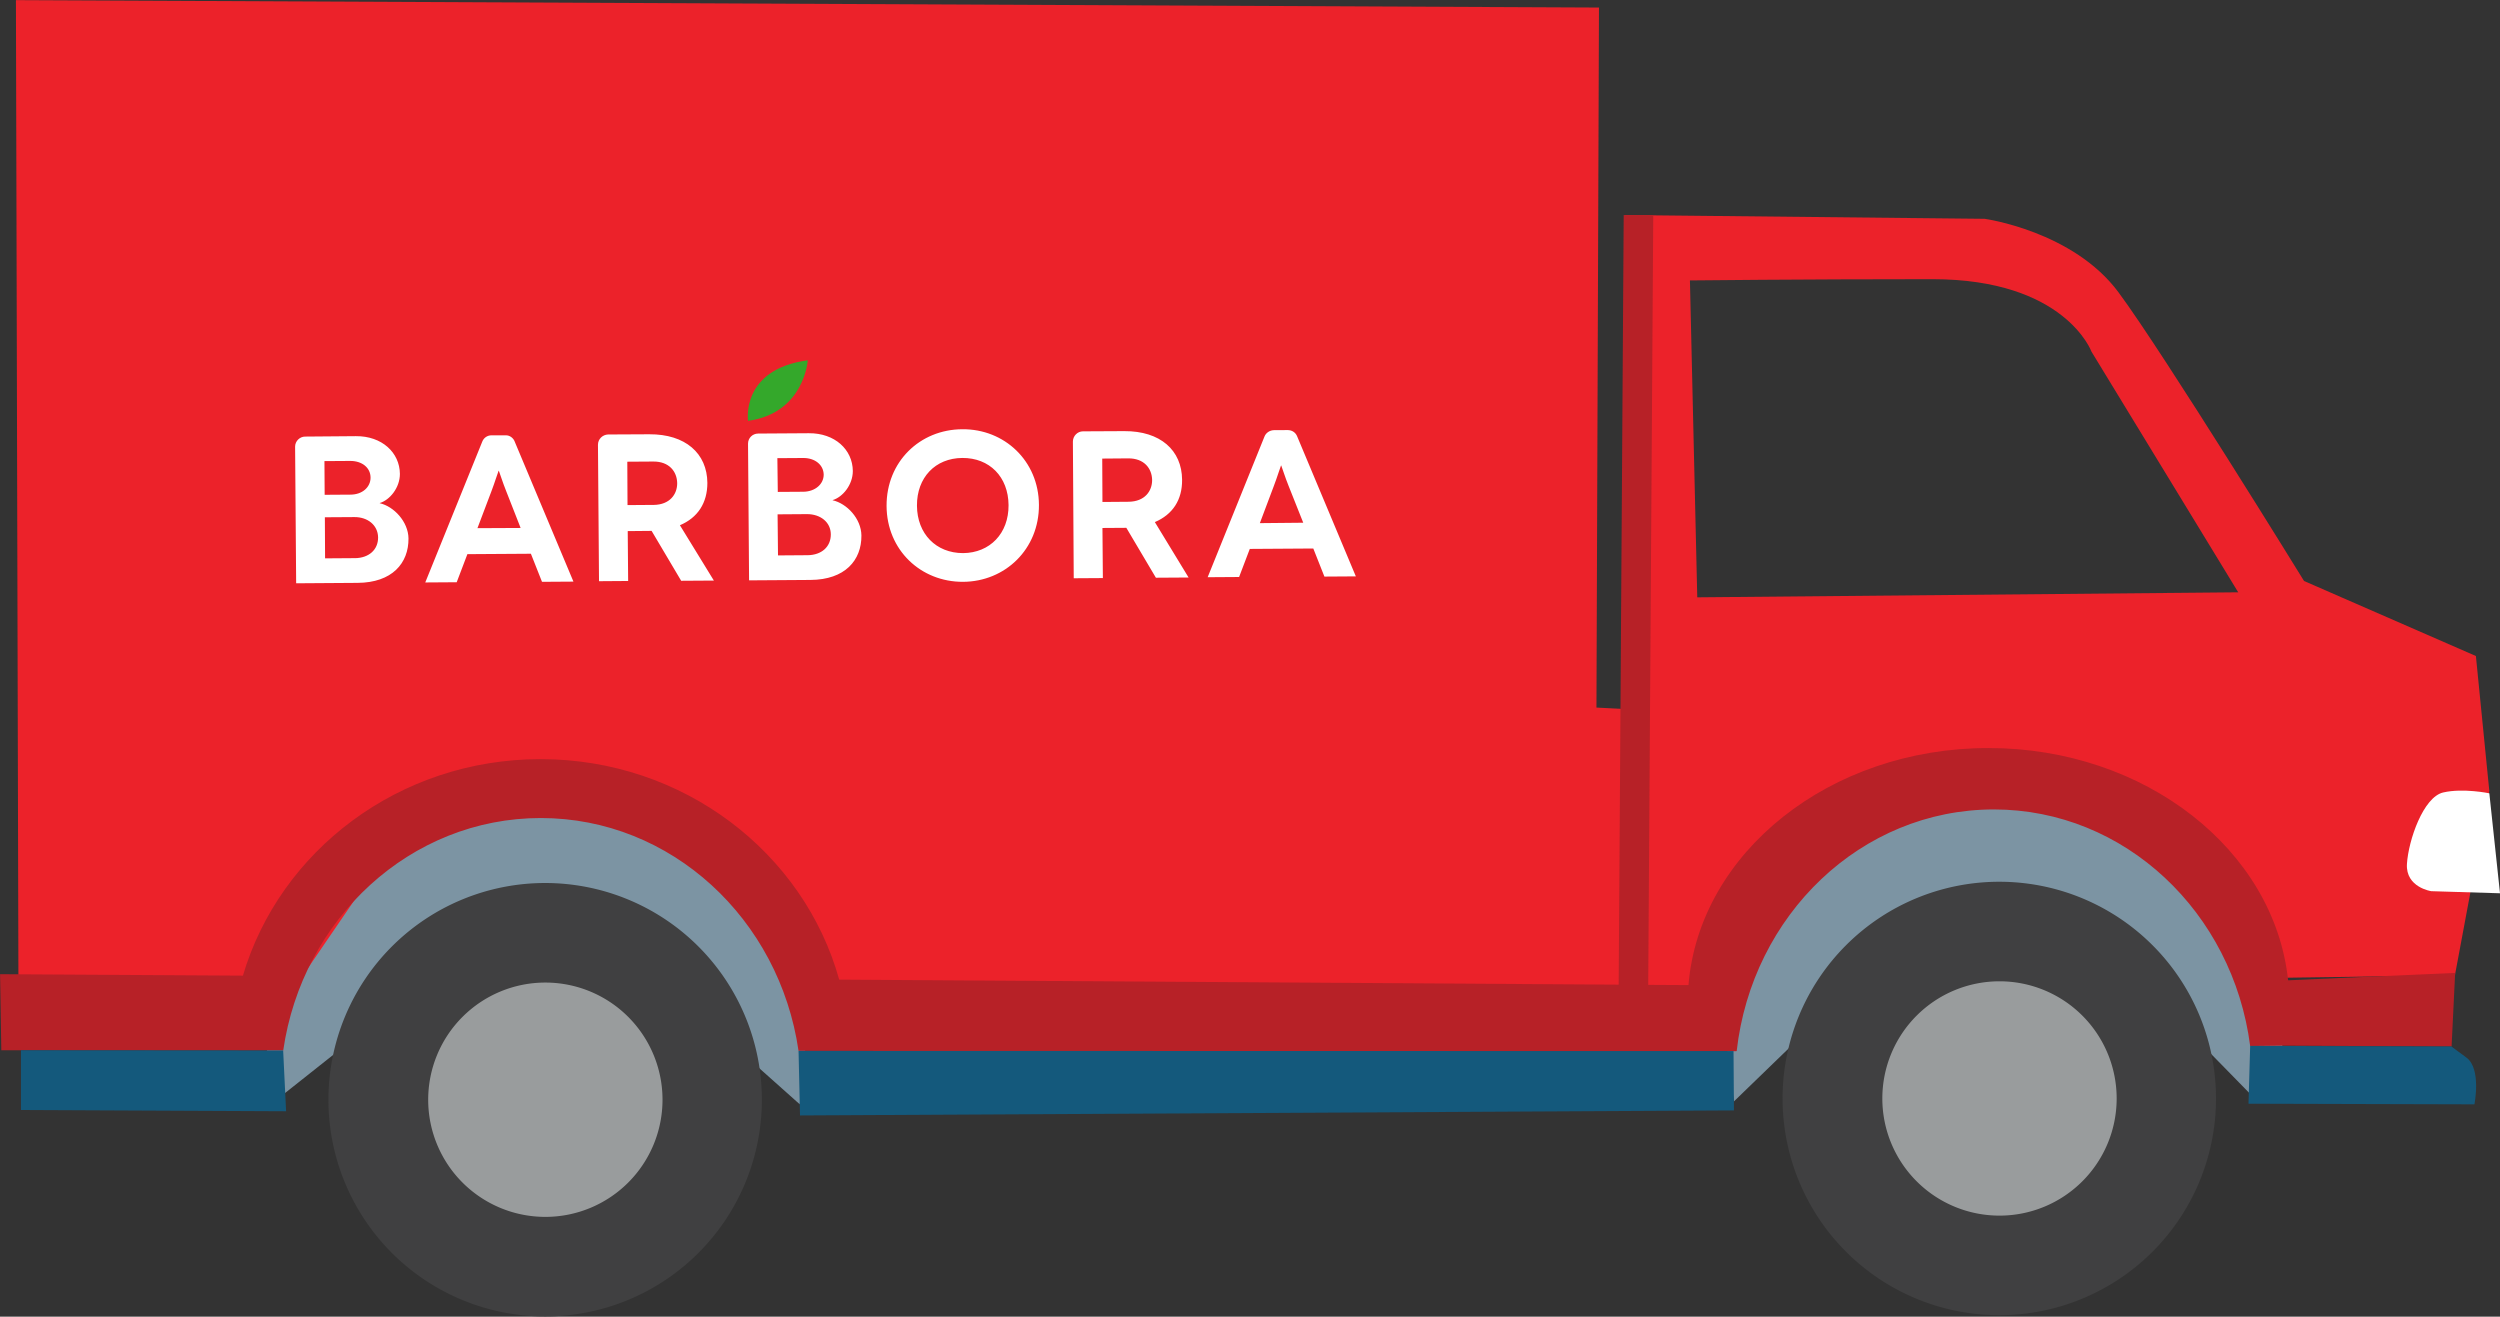 <?xml version="1.0" encoding="UTF-8" standalone="no"?>
<svg
   xmlns:dc="http://purl.org/dc/elements/1.1/"
   xmlns:cc="http://creativecommons.org/ns#"
   xmlns:rdf="http://www.w3.org/1999/02/22-rdf-syntax-ns#"
   xmlns:svg="http://www.w3.org/2000/svg"
   xmlns="http://www.w3.org/2000/svg"
   xmlns:sodipodi="http://sodipodi.sourceforge.net/DTD/sodipodi-0.dtd"
   xmlns:inkscape="http://www.inkscape.org/namespaces/inkscape"
   version="1.1"
   width="11.928"
   height="6.282"
   id="svg4000"
   viewBox="0 0 11.928 6.282"
   sodipodi:docname="truck.svg"
   inkscape:version="0.92.1 r15371">
  <rect x="0" y="0" width="11.928" height="6.282" fill="#333333" stroke="none"/>
  <defs
     id="defs4004" />
  <sodipodi:namedview
     pagecolor="#ffffff"
     bordercolor="#666666"
     borderopacity="1"
     objecttolerance="10"
     gridtolerance="10"
     guidetolerance="10"
     inkscape:pageopacity="0"
     inkscape:pageshadow="2"
     inkscape:window-width="640"
     inkscape:window-height="480"
     id="namedview4002"
     showgrid="false"
     inkscape:zoom="23.809125"
     inkscape:cx="5.9640999"
     inkscape:cy="3.1408"
     inkscape:window-x="0"
     inkscape:window-y="0"
     inkscape:window-maximized="0"
     inkscape:current-layer="svg4000" />
  <path
     d="M 3.816,5.269 3.577,5.056 1.591,5.032 1.321,5.246 1.185,4.574 1.916,3.816 3.009,3.731 3.941,4.018 Z M 8.273,5.255 8.555,4.982 10.547,5.026 10.73,5.213 10.937,4.921 10.837,4.247 9.701,3.737 8.775,3.857 8.133,4.185 Z"
     style="fill:#7c94a3;fill-rule:evenodd"
     id="path3978"
     inkscape:connector-curvature="0" />
  <path
     d="M 0.076,6e-4 7.629,0.036 7.617,3.376 7.735,3.382 7.753,1.026 9.469,1.044 c 0,0 0.422,0.058 0.639,0.351 0.217,0.293 0.885,1.377 0.885,1.377 L 11.813,3.13 11.877,3.774 11.713,4.653 10.905,4.665 10.571,4.272 9.821,3.768 9.041,3.862 8.35,4.46 8.262,4.77 3.856,4.811 3.528,4.097 2.971,3.792 1.951,3.915 1.418,4.694 0.088,4.729 Z M 8.063,1.338 8.098,2.85 10.679,2.826 9.979,1.678 c 0,0 -0.126,-0.346 -0.759,-0.346 -0.633,0 -1.157,0.006 -1.157,0.006 z"
     style="fill:#ec222a;fill-rule:evenodd"
     id="path3980"
     inkscape:connector-curvature="0" />
  <path
     d="M 7.747,1.026 7.723,4.698 4.004,4.674 C 3.835,4.068 3.261,3.622 2.579,3.622 1.904,3.622 1.335,4.059 1.159,4.655 L 3e-4,4.648 l 0.006,0.363 1.097,8e-4 0.248,3e-4 C 1.442,4.384 1.958,3.903 2.58,3.903 c 0.623,0 1.139,0.482 1.23,1.111 l 0.245,3e-4 4.022,0.003 0.209,-0.002 C 8.359,4.365 8.88,3.862 9.513,3.862 c 0.625,0 1.141,0.491 1.223,1.129 L 10.904,4.989 11.697,4.993 11.714,4.642 10.923,4.677 H 10.917 C 10.851,4.056 10.236,3.569 9.487,3.569 8.73,3.569 8.108,4.068 8.056,4.7 H 8.046 L 7.864,4.699 7.888,1.026 Z"
     style="fill:#b72127;fill-rule:evenodd"
     id="path3982"
     inkscape:connector-curvature="0" />
  <path
     d="M 3.81,5.014 3.817,5.322 8.273,5.298 8.271,5.015 Z M 1.351,5.012 1.365,5.302 0.1,5.296 0.1,5.011 Z m 9.385,-0.022 -0.008,0.276 1.078,0.003 c 0,0 0.034,-0.17 -0.038,-0.223 -0.072,-0.053 -0.072,-0.053 -0.072,-0.053 z"
     style="fill:#14597c;fill-rule:evenodd"
     id="path3984"
     inkscape:connector-curvature="0" />
  <path
     d="M 11.877,3.784 11.928,4.262 11.6,4.252 c 0,0 -0.123,-0.018 -0.116,-0.13 0.007,-0.113 0.078,-0.319 0.173,-0.341 0.095,-0.022 0.22,0.004 0.22,0.004 z"
     style="fill:#ffffff;fill-rule:evenodd"
     id="path3986"
     inkscape:connector-curvature="0" />
  <path
     d="M 2.601,4.213 A 1.034,1.034 0 0 1 3.635,5.247 1.034,1.034 0 1 1 2.601,4.213 Z"
     style="fill:#404041;fill-rule:evenodd"
     id="path3988"
     inkscape:connector-curvature="0" />
  <path
     d="M 2.601,4.688 A 0.559,0.559 0 0 1 3.161,5.247 0.559,0.559 0 1 1 2.601,4.688 Z"
     style="fill:#999c9d;fill-rule:evenodd"
     id="path3990"
     inkscape:connector-curvature="0" />
  <path
     d="M 9.539,4.207 A 1.034,1.034 0 0 1 10.573,5.241 1.034,1.034 0 1 1 9.539,4.207 Z"
     style="fill:#404041;fill-rule:evenodd"
     id="path3992"
     inkscape:connector-curvature="0" />
  <path
     d="M 9.539,4.682 A 0.559,0.559 0 0 1 10.099,5.241 0.559,0.559 0 1 1 9.539,4.682 Z"
     style="fill:#999c9d;fill-rule:evenodd"
     id="path3994"
     inkscape:connector-curvature="0" />
  <path
     d="M 4.591,2.048 C 4.792,2.046 4.956,2.199 4.957,2.409 4.958,2.62 4.796,2.775 4.595,2.776 4.394,2.777 4.231,2.625 4.23,2.414 4.229,2.203 4.389,2.049 4.591,2.048 Z M 6.189,2.082 C 6.182,2.064 6.165,2.052 6.144,2.052 l -0.067,4e-4 H 6.078 C 6.058,2.053 6.04,2.065 6.033,2.083 L 5.762,2.754 5.912,2.753 5.963,2.619 6.266,2.617 6.319,2.751 6.469,2.75 Z M 6.011,2.496 v 0 L 6.078,2.318 C 6.093,2.279 6.111,2.221 6.112,2.221 h 0.001 c 8e-4,0 0.019,0.058 0.035,0.097 L 6.218,2.494 Z M 2.457,2.11 C 2.451,2.091 2.433,2.076 2.412,2.077 L 2.345,2.077 h -1e-4 C 2.325,2.077 2.308,2.089 2.301,2.107 l -0.272,0.672 0.15,-0.001 0.051,-0.134 0.303,-0.002 0.053,0.134 0.15,-10e-4 z M 2.278,2.52 v 0 L 2.345,2.343 C 2.36,2.304 2.378,2.246 2.379,2.246 h 0.001 c 9e-4,0 0.019,0.058 0.035,0.097 L 2.484,2.519 Z M 3.973,2.387 V 2.386 C 4.02,2.372 4.069,2.314 4.069,2.247 4.068,2.145 3.983,2.066 3.859,2.067 l -0.135,9e-4 -0.107,7e-4 C 3.59,2.069 3.569,2.09 3.569,2.117 L 3.574,2.769 3.867,2.767 C 4.032,2.766 4.111,2.673 4.11,2.555 4.109,2.474 4.04,2.402 3.973,2.387 Z M 3.709,2.186 v 0 l 0.123,-8e-4 c 0.057,-4e-4 0.097,0.033 0.098,0.079 3e-4,0.045 -0.04,0.081 -0.096,0.082 l -0.123,8e-4 z m 0.145,0.463 v 0 L 3.712,2.65 3.71,2.454 3.851,2.453 C 3.914,2.453 3.964,2.491 3.964,2.55 3.964,2.609 3.92,2.648 3.854,2.649 Z M 5.51,2.491 C 5.595,2.455 5.641,2.385 5.64,2.289 5.639,2.148 5.536,2.056 5.364,2.057 L 5.167,2.058 C 5.141,2.058 5.119,2.08 5.119,2.107 l 0.004,0.652 0.139,-9e-4 -0.002,-0.239 0.106,-7e-4 c 0.003,0 0.005,0 0.008,0 l 0.141,0.238 0.156,-10e-4 z M 5.384,2.394 v 0 L 5.26,2.395 5.259,2.188 5.383,2.187 c 0.076,-5e-4 0.113,0.048 0.114,0.103 3e-4,0.053 -0.035,0.103 -0.112,0.104 z M 3.244,2.506 C 3.329,2.47 3.375,2.4 3.375,2.304 3.374,2.163 3.27,2.071 3.098,2.072 L 2.901,2.073 v 0 C 2.875,2.074 2.853,2.095 2.853,2.122 L 2.858,2.773 2.997,2.772 2.995,2.534 3.101,2.533 c 0.003,0 0.005,0 0.008,0 L 3.25,2.771 3.406,2.77 Z M 3.118,2.409 v 0 l -0.124,9e-4 -0.001,-0.207 0.124,-8e-4 c 0.076,-6e-4 0.113,0.048 0.114,0.103 4e-4,0.053 -0.035,0.103 -0.112,0.104 z M 1.812,2.401 V 2.4 C 1.859,2.386 1.908,2.328 1.908,2.261 1.907,2.159 1.822,2.08 1.698,2.081 L 1.456,2.083 C 1.43,2.083 1.408,2.105 1.408,2.131 L 1.413,2.783 1.706,2.781 C 1.871,2.78 1.95,2.687 1.949,2.569 1.948,2.489 1.879,2.416 1.812,2.401 Z M 1.548,2.2 v 0 l 0.123,-8e-4 C 1.728,2.199 1.768,2.232 1.768,2.279 1.768,2.324 1.729,2.36 1.672,2.36 l -0.123,8e-4 z m 0.145,0.463 v 0 l -0.142,10e-4 -0.001,-0.196 0.141,-9e-4 c 0.063,-4e-4 0.112,0.038 0.113,0.097 3e-4,0.059 -0.044,0.098 -0.11,0.099 z M 4.595,2.639 v 0 C 4.723,2.638 4.813,2.545 4.812,2.41 4.811,2.275 4.721,2.184 4.591,2.185 4.463,2.186 4.374,2.278 4.375,2.413 c 9e-4,0.134 0.091,0.226 0.22,0.226 z"
     style="fill:#ffffff;fill-rule:evenodd"
     id="path3996"
     inkscape:connector-curvature="0" />
  <path
     d="m 3.569,2.008 c 0,0 -0.036,-0.246 0.285,-0.289 0,0 -0.016,0.252 -0.285,0.289 z"
     style="fill:#34a82b;fill-rule:evenodd"
     id="path3998"
     inkscape:connector-curvature="0" />
</svg>

